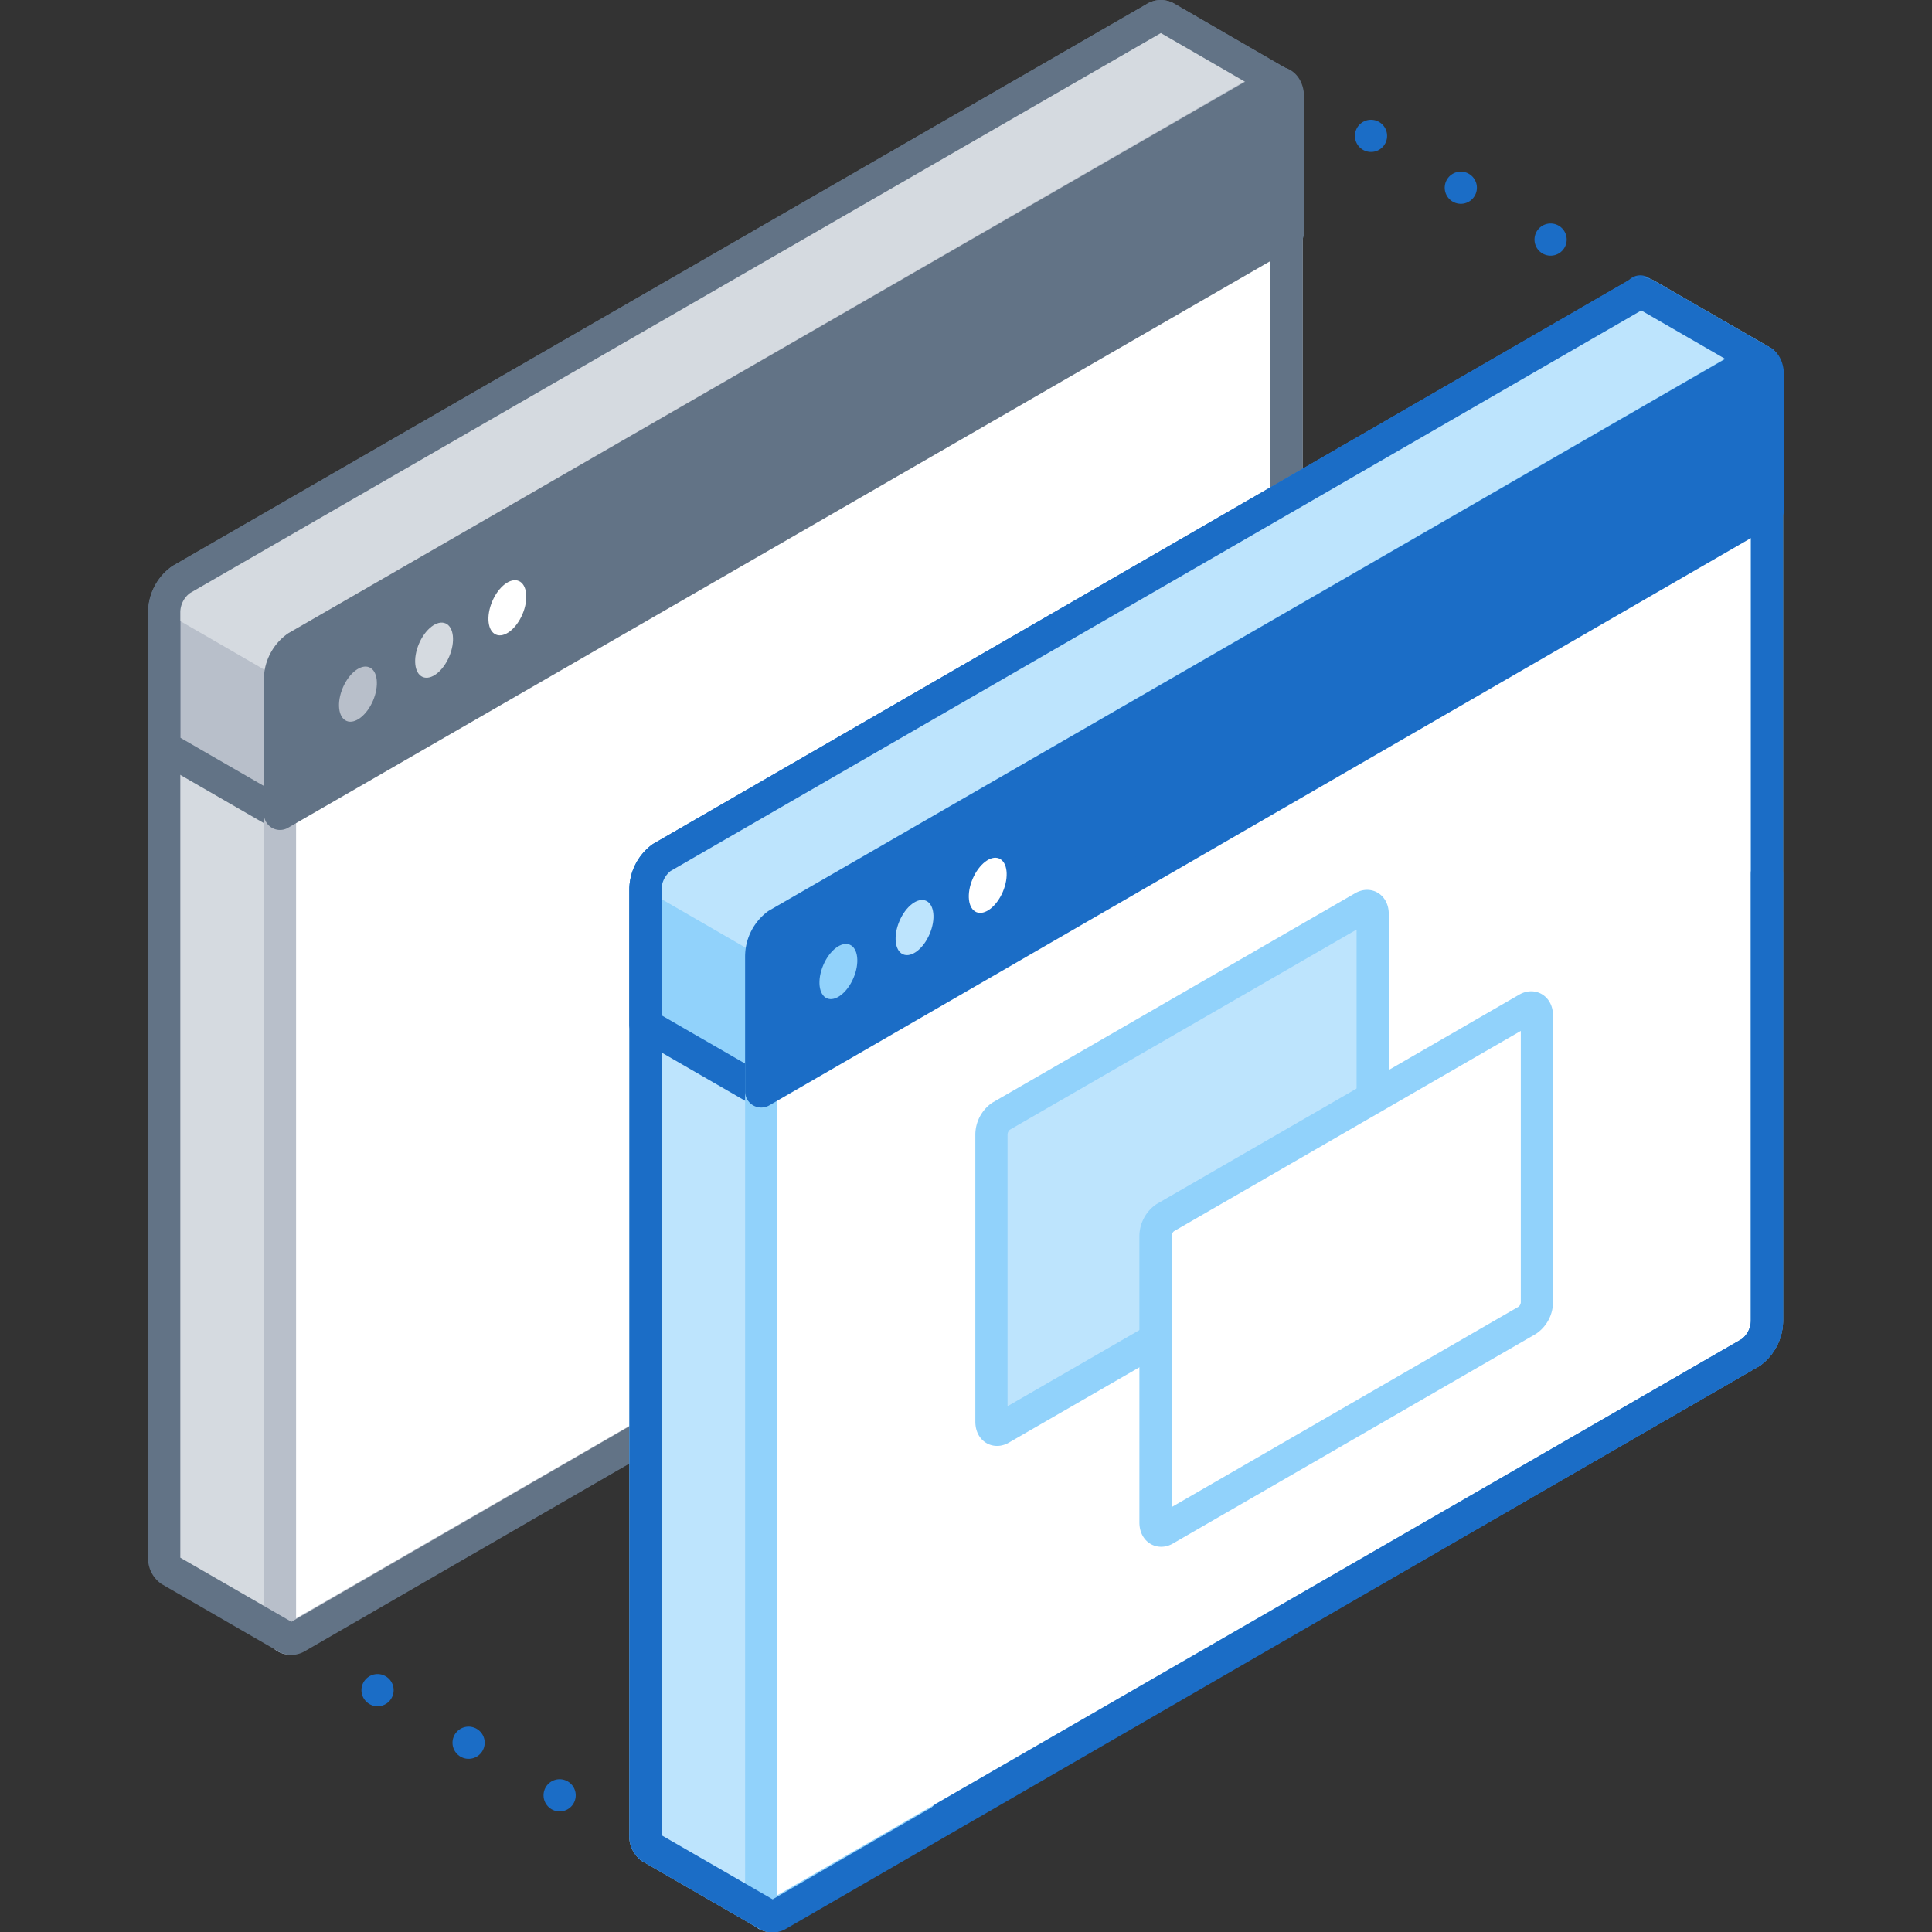 <svg xmlns="http://www.w3.org/2000/svg" viewBox="0 0 120 120"><rect x="0" y="0" width="120" height="120" fill="#333333" stroke="none"/><defs><style>.cls-1,.cls-10,.cls-16,.cls-17,.cls-2,.cls-3{fill:none;}.cls-1,.cls-13,.cls-14,.cls-2,.cls-3{stroke:#1b6dc6;}.cls-1,.cls-10,.cls-11,.cls-13,.cls-14,.cls-16,.cls-2,.cls-3,.cls-5,.cls-6,.cls-7{stroke-linecap:round;stroke-linejoin:round;stroke-width:2px;}.cls-2{stroke-dasharray:0 6.53;}.cls-3{stroke-dasharray:0 6.44;}.cls-4{fill:#d5dae0;}.cls-5,.cls-9{fill:#b8bfca;}.cls-10,.cls-5,.cls-7{stroke:#627386;}.cls-11,.cls-6,.cls-8{fill:#fff;}.cls-6{stroke:#b8bfca;}.cls-7{fill:#627386;}.cls-11,.cls-16{stroke:#91d2fb;}.cls-12{fill:#bde4fd;}.cls-13,.cls-15{fill:#91d2fb;}.cls-14{fill:#1b6dc6;}</style></defs><title>instance</title><g id="Layer_2" data-name="Layer 2"><g id="Objects"><line class="cls-1" x1="40.42" y1="114.77" x2="40.42" y2="114.77"/><line class="cls-2" x1="34.76" y1="111.51" x2="20.63" y2="103.35"/><line class="cls-1" x1="17.8" y1="101.72" x2="17.8" y2="101.72"/><line class="cls-1" x1="101.88" y1="18.1" x2="101.88" y2="18.1"/><line class="cls-3" x1="96.31" y1="14.88" x2="82.37" y2="6.83"/><line class="cls-1" x1="79.59" y1="5.22" x2="79.59" y2="5.22"/><path class="cls-4" d="M17.39,101.49v-69L11.25,36a2.51,2.51,0,0,0-1.05,2V96.7a.93.93,0,0,0,.37.84h0Z"/><path class="cls-5" d="M50.9,69.89l20.82-12a2.53,2.53,0,0,0,1-2V14.32l6.83-9.1L72.4,1.07h0a.68.68,0,0,0-.68.05L11.25,36a2.51,2.51,0,0,0-1.05,2V46.4Z"/><path class="cls-4" d="M52.83,62.64,72.76,34.83V14.32l6.83-9.1L72.4,1.07h0a.68.68,0,0,0-.68.05L11.25,36a2.51,2.51,0,0,0-1.05,2h0Z"/><path class="cls-6" d="M78.91,66.73,18.44,101.64c-.58.34-1.05,0-1.05-.79V42.18a2.51,2.51,0,0,1,1.05-2L78.91,5.27c.57-.33,1,0,1,.79V64.73A2.52,2.52,0,0,1,78.91,66.73Z"/><path class="cls-7" d="M80,14.43V6.06c0-.77-.47-1.12-1-.79L18.44,40.18a2.51,2.51,0,0,0-1.05,2v8.37Z"/><ellipse class="cls-4" cx="26.96" cy="40.38" rx="1.81" ry="1.02" transform="translate(-20.75 49.38) rotate(-66.95)"/><ellipse class="cls-8" cx="31.51" cy="37.76" rx="1.81" ry="1.02" transform="translate(-15.57 51.96) rotate(-66.95)"/><ellipse class="cls-9" cx="22.23" cy="43.11" rx="1.81" ry="1.02" transform="translate(-26.14 46.69) rotate(-66.95)"/><path class="cls-10" d="M79.58,5.22h0L72.4,1.07h0a.68.68,0,0,0-.68.05L11.25,36a2.51,2.51,0,0,0-1.05,2V96.7a.93.93,0,0,0,.37.84h0l7.19,4.15h0a.65.65,0,0,0,.68,0L78.91,66.73a2.52,2.52,0,0,0,1-2V6.06A.9.9,0,0,0,79.58,5.22Z"/><path class="cls-11" d="M109.44,22.45l-7.19-4.15h0a.68.68,0,0,0-.68.05L41.09,53.27a2.5,2.5,0,0,0-1,2v58.67a.88.88,0,0,0,.37.84h0l7.19,4.15,6-11.45L101.56,75.1a2.5,2.5,0,0,0,1-2V31.55Z"/><path class="cls-12" d="M47.24,118.72v-69l-6.15,3.55a2.5,2.5,0,0,0-1,2v58.67a.88.88,0,0,0,.37.84h0Z"/><path class="cls-13" d="M80.74,87.12l20.82-12a2.5,2.5,0,0,0,1-2V31.55l6.83-9.1-7.19-4.15h0a.68.68,0,0,0-.68.05L41.09,53.27a2.5,2.5,0,0,0-1,2v8.37Z"/><path class="cls-12" d="M82.68,79.87l19.93-27.81V31.55l6.83-9.1-7.19-4.15h0a.68.68,0,0,0-.68.05L41.09,53.27a2.5,2.5,0,0,0-1,2h0Z"/><path class="cls-11" d="M108.75,84,48.28,118.87c-.57.34-1,0-1-.79V59.41a2.5,2.5,0,0,1,1-2L108.75,22.5c.58-.33,1,0,1,.79V82A2.48,2.48,0,0,1,108.75,84Z"/><path class="cls-1" d="M109.43,22.45h0l-7.19-4.15h0a.68.68,0,0,0-.68.05L41.09,53.27a2.5,2.5,0,0,0-1,2v58.67a.88.88,0,0,0,.37.84h0l7.19,4.15h0a.63.63,0,0,0,.68,0L108.75,84a2.48,2.48,0,0,0,1-2V23.29A.93.93,0,0,0,109.43,22.45Z"/><path class="cls-14" d="M109.8,31.66V23.29c0-.77-.47-1.12-1-.79L48.28,57.42a2.5,2.5,0,0,0-1,2v8.37Z"/><ellipse class="cls-12" cx="56.81" cy="57.61" rx="1.81" ry="1.02" transform="translate(-18.45 87.33) rotate(-66.95)"/><ellipse class="cls-8" cx="61.35" cy="54.99" rx="1.81" ry="1.02" transform="translate(-13.27 89.91) rotate(-66.95)"/><ellipse class="cls-15" cx="52.08" cy="60.34" rx="1.81" ry="1.02" transform="translate(-23.84 84.64) rotate(-66.95)"/><path class="cls-1" d="M58.67,112.88,108.75,84a2.48,2.48,0,0,0,1-2V54.27"/><path class="cls-12" d="M84.68,75.74l-22.52,13c-.32.18-.58,0-.58-.44V70.46a1.42,1.42,0,0,1,.58-1.12l22.52-13c.32-.18.58,0,.58.44V74.62A1.42,1.42,0,0,1,84.68,75.74Z"/><path class="cls-16" d="M84.68,75.74l-22.52,13c-.32.18-.58,0-.58-.44V70.46a1.42,1.42,0,0,1,.58-1.12l22.52-13c.32-.18.58,0,.58.44V74.62A1.42,1.42,0,0,1,84.68,75.74Z"/><path class="cls-11" d="M94.87,82,72.36,95c-.32.19-.59,0-.59-.44V76.76a1.42,1.42,0,0,1,.59-1.12l22.51-13c.32-.18.59,0,.59.44V80.93A1.39,1.39,0,0,1,94.87,82Z"/><rect class="cls-17" width="120" height="120"/><rect class="cls-17" width="120" height="120"/></g></g></svg>